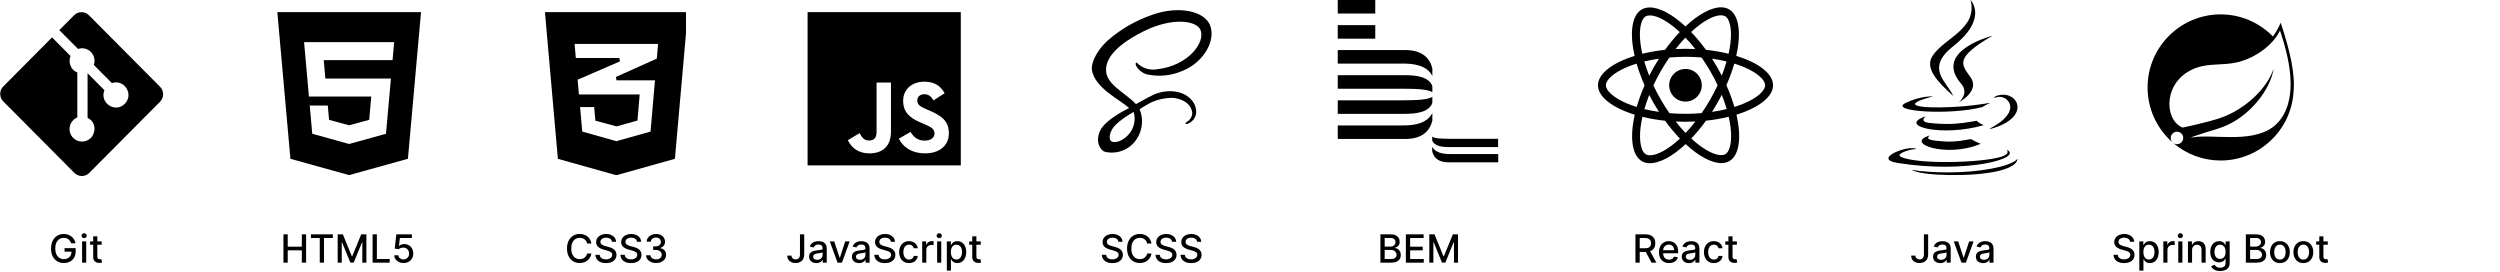<svg width="1028" height="112" viewBox="0 0 1028 112" fill="none" xmlns="http://www.w3.org/2000/svg">
<path d="M29.235 100.04C29.125 99.695 28.977 99.386 28.791 99.114C28.61 98.837 28.392 98.602 28.138 98.409C27.884 98.212 27.594 98.062 27.269 97.96C26.947 97.858 26.592 97.807 26.206 97.807C25.551 97.807 24.96 97.975 24.433 98.312C23.907 98.65 23.49 99.144 23.183 99.796C22.88 100.443 22.729 101.237 22.729 102.176C22.729 103.119 22.882 103.917 23.189 104.568C23.496 105.22 23.916 105.714 24.45 106.051C24.985 106.388 25.592 106.557 26.274 106.557C26.907 106.557 27.458 106.428 27.928 106.17C28.401 105.913 28.767 105.549 29.024 105.08C29.286 104.606 29.416 104.049 29.416 103.409L29.871 103.494H26.541V102.045H31.115V103.369C31.115 104.347 30.907 105.195 30.49 105.915C30.077 106.631 29.505 107.184 28.774 107.574C28.047 107.964 27.214 108.159 26.274 108.159C25.221 108.159 24.297 107.917 23.502 107.432C22.71 106.947 22.092 106.259 21.649 105.369C21.206 104.475 20.985 103.415 20.985 102.188C20.985 101.259 21.113 100.426 21.371 99.688C21.628 98.949 21.99 98.322 22.456 97.807C22.926 97.288 23.477 96.892 24.11 96.619C24.746 96.343 25.441 96.204 26.195 96.204C26.823 96.204 27.409 96.297 27.95 96.483C28.496 96.669 28.981 96.932 29.405 97.273C29.833 97.614 30.187 98.019 30.467 98.489C30.748 98.954 30.937 99.472 31.036 100.04H29.235ZM33.754 108V99.273H35.453V108H33.754ZM34.612 97.926C34.317 97.926 34.063 97.828 33.851 97.631C33.643 97.43 33.538 97.191 33.538 96.915C33.538 96.635 33.643 96.396 33.851 96.199C34.063 95.998 34.317 95.898 34.612 95.898C34.908 95.898 35.16 95.998 35.368 96.199C35.58 96.396 35.686 96.635 35.686 96.915C35.686 97.191 35.58 97.43 35.368 97.631C35.16 97.828 34.908 97.926 34.612 97.926ZM41.813 99.273V100.636H37.045V99.273H41.813ZM38.324 97.182H40.023V105.438C40.023 105.767 40.072 106.015 40.17 106.182C40.269 106.345 40.396 106.456 40.551 106.517C40.71 106.574 40.883 106.602 41.068 106.602C41.205 106.602 41.324 106.593 41.426 106.574C41.529 106.555 41.608 106.54 41.665 106.528L41.972 107.932C41.873 107.97 41.733 108.008 41.551 108.045C41.369 108.087 41.142 108.11 40.869 108.114C40.422 108.121 40.006 108.042 39.619 107.875C39.233 107.708 38.92 107.451 38.682 107.102C38.443 106.754 38.324 106.316 38.324 105.79V97.182Z" fill="black"/>
<g clip-path="url(#clip0_3569_1410)">
<path d="M65.817 35.687L36.572 6.27C35.763 5.457 34.665 5 33.521 5C32.376 5 31.279 5.457 30.469 6.27L24.388 12.381L32.093 20.129C36.14 18.754 39.972 22.651 38.582 26.698L46.009 34.166C51.128 32.392 55.159 38.828 51.314 42.692C47.352 46.676 40.814 42.26 42.939 37.076L36.007 30.115V48.44C39.791 50.326 39.336 54.734 37.365 56.711C36.402 57.679 35.096 58.223 33.734 58.223C32.373 58.223 31.067 57.679 30.104 56.711C27.476 54.064 28.448 49.657 31.787 48.289V29.791C28.676 28.512 28.108 25.168 28.999 23.024L21.403 15.376L1.345 35.55C0.536 36.364 0.081 37.468 0.081 38.619C0.081 39.77 0.536 40.873 1.345 41.687L30.599 71.104C31.408 71.917 32.506 72.374 33.65 72.374C34.794 72.374 35.892 71.917 36.701 71.104L65.817 41.824C66.627 41.01 67.081 39.906 67.081 38.755C67.081 37.605 66.627 36.501 65.817 35.687Z" fill="black"/>
</g>
<path d="M116.555 108V96.364H118.31V101.42H124.112V96.364H125.873V108H124.112V102.926H118.31V108H116.555ZM127.856 97.875V96.364H136.862V97.875H133.231V108H131.481V97.875H127.856ZM138.852 96.364H140.982L144.687 105.409H144.823L148.528 96.364H150.658V108H148.988V99.579H148.88L145.448 107.983H144.062L140.63 99.574H140.522V108H138.852V96.364ZM153.211 108V96.364H154.967V106.489H160.239V108H153.211ZM165.924 108.159C165.212 108.159 164.572 108.023 164.004 107.75C163.439 107.473 162.988 107.095 162.651 106.614C162.314 106.133 162.134 105.583 162.112 104.966H163.816C163.858 105.466 164.079 105.877 164.481 106.199C164.882 106.521 165.363 106.682 165.924 106.682C166.371 106.682 166.767 106.58 167.112 106.375C167.46 106.167 167.733 105.881 167.93 105.517C168.131 105.153 168.231 104.739 168.231 104.273C168.231 103.799 168.129 103.377 167.924 103.006C167.72 102.634 167.437 102.343 167.078 102.131C166.721 101.919 166.312 101.811 165.85 101.807C165.498 101.807 165.144 101.867 164.788 101.989C164.432 102.11 164.144 102.269 163.924 102.466L162.316 102.227L162.97 96.364H169.367V97.869H164.43L164.06 101.125H164.129C164.356 100.905 164.657 100.722 165.032 100.574C165.411 100.426 165.816 100.352 166.248 100.352C166.956 100.352 167.587 100.521 168.14 100.858C168.697 101.195 169.134 101.655 169.453 102.239C169.774 102.818 169.934 103.485 169.93 104.239C169.934 104.992 169.763 105.665 169.418 106.256C169.078 106.847 168.604 107.312 167.998 107.653C167.396 107.991 166.704 108.159 165.924 108.159Z" fill="black"/>
<path d="M114.042 5L119.419 65.3L143.548 72L167.739 65.292L173.124 5H114.047H114.042ZM161.42 24.723H133.121L133.795 32.298H160.75L158.719 55.003L143.548 59.207L128.397 55.003L127.363 43.387H134.787L135.315 49.291L143.552 51.511L143.569 51.506L151.81 49.283L152.664 39.693H127.032L125.039 17.328H162.086L161.424 24.723H161.42Z" fill="black"/>
<path d="M243.188 100.148H241.416C241.347 99.769 241.22 99.436 241.035 99.148C240.849 98.86 240.622 98.615 240.353 98.415C240.084 98.214 239.783 98.062 239.45 97.96C239.12 97.858 238.77 97.807 238.399 97.807C237.728 97.807 237.128 97.975 236.597 98.312C236.071 98.65 235.654 99.144 235.347 99.796C235.044 100.447 234.893 101.242 234.893 102.182C234.893 103.129 235.044 103.928 235.347 104.58C235.654 105.231 236.073 105.723 236.603 106.057C237.133 106.39 237.73 106.557 238.393 106.557C238.76 106.557 239.109 106.508 239.438 106.409C239.772 106.307 240.073 106.157 240.342 105.96C240.611 105.763 240.838 105.523 241.024 105.239C241.213 104.951 241.344 104.621 241.416 104.25L243.188 104.256C243.094 104.828 242.91 105.354 242.637 105.835C242.368 106.312 242.022 106.725 241.597 107.074C241.177 107.419 240.696 107.686 240.154 107.875C239.613 108.064 239.022 108.159 238.381 108.159C237.374 108.159 236.476 107.92 235.688 107.443C234.9 106.962 234.279 106.275 233.825 105.381C233.374 104.487 233.149 103.42 233.149 102.182C233.149 100.939 233.376 99.873 233.83 98.983C234.285 98.089 234.906 97.403 235.694 96.926C236.482 96.445 237.378 96.204 238.381 96.204C238.999 96.204 239.575 96.294 240.109 96.472C240.647 96.646 241.13 96.903 241.558 97.244C241.986 97.581 242.34 97.994 242.62 98.483C242.9 98.968 243.09 99.523 243.188 100.148ZM251.636 99.421C251.575 98.883 251.325 98.466 250.886 98.171C250.446 97.871 249.893 97.722 249.227 97.722C248.749 97.722 248.336 97.797 247.988 97.949C247.64 98.097 247.369 98.301 247.176 98.562C246.986 98.82 246.891 99.114 246.891 99.443C246.891 99.72 246.956 99.958 247.085 100.159C247.217 100.36 247.39 100.528 247.602 100.665C247.818 100.797 248.049 100.909 248.295 101C248.541 101.087 248.778 101.159 249.005 101.216L250.141 101.511C250.513 101.602 250.893 101.725 251.283 101.881C251.674 102.036 252.035 102.241 252.369 102.494C252.702 102.748 252.971 103.062 253.176 103.438C253.384 103.812 253.488 104.261 253.488 104.784C253.488 105.443 253.318 106.028 252.977 106.54C252.64 107.051 252.149 107.455 251.505 107.75C250.865 108.045 250.09 108.193 249.181 108.193C248.31 108.193 247.556 108.055 246.92 107.778C246.283 107.502 245.785 107.11 245.426 106.602C245.066 106.091 244.867 105.485 244.829 104.784H246.59C246.624 105.205 246.761 105.555 246.999 105.835C247.242 106.112 247.551 106.318 247.926 106.455C248.304 106.587 248.719 106.653 249.17 106.653C249.666 106.653 250.107 106.576 250.494 106.42C250.884 106.261 251.191 106.042 251.414 105.761C251.638 105.477 251.749 105.146 251.749 104.767C251.749 104.422 251.651 104.14 251.454 103.92C251.261 103.701 250.997 103.519 250.664 103.375C250.335 103.231 249.961 103.104 249.545 102.994L248.17 102.619C247.238 102.366 246.499 101.992 245.954 101.5C245.412 101.008 245.141 100.356 245.141 99.546C245.141 98.875 245.323 98.29 245.687 97.79C246.051 97.29 246.543 96.901 247.164 96.625C247.785 96.345 248.486 96.204 249.266 96.204C250.054 96.204 250.749 96.343 251.352 96.619C251.958 96.896 252.435 97.276 252.783 97.761C253.132 98.242 253.314 98.796 253.329 99.421H251.636ZM261.933 99.421C261.872 98.883 261.622 98.466 261.183 98.171C260.743 97.871 260.19 97.722 259.524 97.722C259.046 97.722 258.633 97.797 258.285 97.949C257.936 98.097 257.666 98.301 257.472 98.562C257.283 98.82 257.188 99.114 257.188 99.443C257.188 99.72 257.253 99.958 257.381 100.159C257.514 100.36 257.686 100.528 257.899 100.665C258.114 100.797 258.345 100.909 258.592 101C258.838 101.087 259.075 101.159 259.302 101.216L260.438 101.511C260.81 101.602 261.19 101.725 261.58 101.881C261.97 102.036 262.332 102.241 262.666 102.494C262.999 102.748 263.268 103.062 263.472 103.438C263.681 103.812 263.785 104.261 263.785 104.784C263.785 105.443 263.614 106.028 263.274 106.54C262.936 107.051 262.446 107.455 261.802 107.75C261.162 108.045 260.387 108.193 259.478 108.193C258.607 108.193 257.853 108.055 257.217 107.778C256.58 107.502 256.082 107.11 255.722 106.602C255.363 106.091 255.164 105.485 255.126 104.784H256.887C256.921 105.205 257.058 105.555 257.296 105.835C257.539 106.112 257.847 106.318 258.222 106.455C258.601 106.587 259.016 106.653 259.467 106.653C259.963 106.653 260.404 106.576 260.791 106.42C261.181 106.261 261.488 106.042 261.711 105.761C261.935 105.477 262.046 105.146 262.046 104.767C262.046 104.422 261.948 104.14 261.751 103.92C261.558 103.701 261.294 103.519 260.961 103.375C260.631 103.231 260.258 103.104 259.842 102.994L258.467 102.619C257.535 102.366 256.796 101.992 256.251 101.5C255.709 101.008 255.438 100.356 255.438 99.546C255.438 98.875 255.62 98.29 255.984 97.79C256.347 97.29 256.84 96.901 257.461 96.625C258.082 96.345 258.783 96.204 259.563 96.204C260.351 96.204 261.046 96.343 261.649 96.619C262.255 96.896 262.732 97.276 263.08 97.761C263.429 98.242 263.611 98.796 263.626 99.421H261.933ZM269.775 108.159C268.995 108.159 268.298 108.025 267.684 107.756C267.074 107.487 266.591 107.114 266.235 106.636C265.883 106.155 265.694 105.598 265.667 104.966H267.451C267.474 105.311 267.589 105.61 267.798 105.864C268.01 106.114 268.286 106.307 268.627 106.443C268.968 106.58 269.347 106.648 269.764 106.648C270.222 106.648 270.627 106.568 270.979 106.409C271.336 106.25 271.614 106.028 271.815 105.744C272.015 105.456 272.116 105.125 272.116 104.75C272.116 104.36 272.015 104.017 271.815 103.722C271.618 103.422 271.328 103.187 270.945 103.017C270.567 102.847 270.108 102.761 269.57 102.761H268.587V101.33H269.57C270.002 101.33 270.381 101.252 270.707 101.097C271.036 100.941 271.294 100.725 271.479 100.449C271.665 100.169 271.758 99.841 271.758 99.466C271.758 99.106 271.676 98.794 271.514 98.528C271.354 98.26 271.127 98.049 270.832 97.898C270.54 97.746 270.195 97.671 269.798 97.671C269.419 97.671 269.065 97.74 268.735 97.881C268.409 98.017 268.144 98.214 267.94 98.472C267.735 98.725 267.625 99.03 267.61 99.386H265.911C265.93 98.758 266.116 98.204 266.468 97.727C266.824 97.25 267.294 96.877 267.877 96.608C268.461 96.339 269.108 96.204 269.82 96.204C270.567 96.204 271.211 96.35 271.752 96.642C272.298 96.93 272.718 97.314 273.014 97.796C273.313 98.276 273.461 98.803 273.457 99.375C273.461 100.027 273.279 100.58 272.911 101.034C272.548 101.489 272.063 101.794 271.457 101.949V102.04C272.229 102.157 272.828 102.464 273.252 102.96C273.68 103.456 273.892 104.072 273.889 104.807C273.892 105.447 273.714 106.021 273.354 106.528C272.998 107.036 272.512 107.436 271.894 107.727C271.277 108.015 270.57 108.159 269.775 108.159Z" fill="black"/>
<g clip-path="url(#clip1_3569_1410)">
<path d="M277.568 64.806L282.852 5H224.081L224.15 5.776L229.356 64.814L229.4 65.306L253.244 72H253.62L277.518 65.3L277.563 64.809L277.568 64.806ZM253.517 18.062H270.594L270.081 24.092L253.233 31.663L253.515 33.026H269.324L267.504 54.105L253.457 58.042L239.415 54.111L238.531 44.016H244.312L244.776 49.133L244.82 49.63L253.341 51.919H253.708L262.135 49.552L262.176 49.058L262.971 39.605L263.035 38.835H238.048L237.523 32.769L254.948 25.228L254.672 23.86H236.775L236.264 18.054H253.498L253.517 18.062Z" fill="black"/>
</g>
<path d="M328.945 96.364H330.695V104.614C330.695 105.36 330.547 105.998 330.252 106.528C329.96 107.059 329.549 107.464 329.019 107.744C328.488 108.021 327.867 108.159 327.155 108.159C326.5 108.159 325.911 108.04 325.388 107.801C324.869 107.562 324.458 107.216 324.155 106.761C323.856 106.303 323.706 105.746 323.706 105.091H325.45C325.45 105.413 325.524 105.691 325.672 105.926C325.823 106.161 326.03 106.345 326.291 106.477C326.556 106.606 326.859 106.67 327.2 106.67C327.572 106.67 327.886 106.593 328.144 106.438C328.405 106.278 328.604 106.045 328.74 105.739C328.877 105.432 328.945 105.057 328.945 104.614V96.364ZM335.653 108.193C335.1 108.193 334.6 108.091 334.153 107.886C333.707 107.678 333.352 107.377 333.091 106.983C332.833 106.589 332.705 106.106 332.705 105.534C332.705 105.042 332.799 104.636 332.989 104.318C333.178 104 333.434 103.748 333.756 103.562C334.078 103.377 334.438 103.237 334.835 103.142C335.233 103.047 335.638 102.975 336.051 102.926C336.574 102.866 336.998 102.816 337.324 102.778C337.65 102.737 337.886 102.67 338.034 102.58C338.182 102.489 338.256 102.341 338.256 102.136V102.097C338.256 101.6 338.116 101.216 337.835 100.943C337.559 100.67 337.146 100.534 336.597 100.534C336.025 100.534 335.574 100.661 335.244 100.915C334.919 101.165 334.693 101.443 334.568 101.75L332.972 101.386C333.161 100.856 333.438 100.428 333.801 100.102C334.169 99.773 334.591 99.534 335.068 99.386C335.546 99.235 336.047 99.159 336.574 99.159C336.922 99.159 337.292 99.201 337.682 99.284C338.076 99.364 338.443 99.511 338.784 99.727C339.129 99.943 339.411 100.252 339.631 100.653C339.85 101.051 339.96 101.568 339.96 102.205V108H338.301V106.807H338.233C338.123 107.027 337.958 107.242 337.739 107.455C337.519 107.667 337.237 107.843 336.892 107.983C336.547 108.123 336.135 108.193 335.653 108.193ZM336.023 106.83C336.493 106.83 336.894 106.737 337.227 106.551C337.564 106.366 337.82 106.123 337.994 105.824C338.172 105.521 338.261 105.197 338.261 104.852V103.727C338.201 103.788 338.083 103.845 337.909 103.898C337.739 103.947 337.544 103.991 337.324 104.028C337.104 104.062 336.89 104.095 336.682 104.125C336.474 104.152 336.299 104.174 336.159 104.193C335.83 104.235 335.528 104.305 335.256 104.403C334.987 104.502 334.771 104.644 334.608 104.83C334.449 105.011 334.369 105.254 334.369 105.557C334.369 105.977 334.525 106.295 334.835 106.511C335.146 106.723 335.542 106.83 336.023 106.83ZM349.377 99.273L346.212 108H344.394L341.223 99.273H343.047L345.257 105.989H345.348L347.553 99.273H349.377ZM353.263 108.193C352.71 108.193 352.21 108.091 351.763 107.886C351.316 107.678 350.962 107.377 350.7 106.983C350.443 106.589 350.314 106.106 350.314 105.534C350.314 105.042 350.409 104.636 350.598 104.318C350.787 104 351.043 103.748 351.365 103.562C351.687 103.377 352.047 103.237 352.445 103.142C352.842 103.047 353.248 102.975 353.661 102.926C354.183 102.866 354.608 102.816 354.933 102.778C355.259 102.737 355.496 102.67 355.644 102.58C355.791 102.489 355.865 102.341 355.865 102.136V102.097C355.865 101.6 355.725 101.216 355.445 100.943C355.168 100.67 354.755 100.534 354.206 100.534C353.634 100.534 353.183 100.661 352.854 100.915C352.528 101.165 352.303 101.443 352.178 101.75L350.581 101.386C350.77 100.856 351.047 100.428 351.411 100.102C351.778 99.773 352.2 99.534 352.678 99.386C353.155 99.235 353.657 99.159 354.183 99.159C354.532 99.159 354.901 99.201 355.291 99.284C355.685 99.364 356.053 99.511 356.394 99.727C356.738 99.943 357.02 100.252 357.24 100.653C357.46 101.051 357.57 101.568 357.57 102.205V108H355.911V106.807H355.842C355.733 107.027 355.568 107.242 355.348 107.455C355.128 107.667 354.846 107.843 354.502 107.983C354.157 108.123 353.744 108.193 353.263 108.193ZM353.632 106.83C354.102 106.83 354.503 106.737 354.837 106.551C355.174 106.366 355.43 106.123 355.604 105.824C355.782 105.521 355.871 105.197 355.871 104.852V103.727C355.81 103.788 355.693 103.845 355.519 103.898C355.348 103.947 355.153 103.991 354.933 104.028C354.714 104.062 354.5 104.095 354.291 104.125C354.083 104.152 353.909 104.174 353.769 104.193C353.439 104.235 353.138 104.305 352.865 104.403C352.596 104.502 352.38 104.644 352.217 104.83C352.058 105.011 351.979 105.254 351.979 105.557C351.979 105.977 352.134 106.295 352.445 106.511C352.755 106.723 353.151 106.83 353.632 106.83ZM366.315 99.421C366.255 98.883 366.005 98.466 365.565 98.171C365.126 97.871 364.573 97.722 363.906 97.722C363.429 97.722 363.016 97.797 362.668 97.949C362.319 98.097 362.048 98.301 361.855 98.562C361.666 98.82 361.571 99.114 361.571 99.443C361.571 99.72 361.636 99.958 361.764 100.159C361.897 100.36 362.069 100.528 362.281 100.665C362.497 100.797 362.728 100.909 362.975 101C363.221 101.087 363.457 101.159 363.685 101.216L364.821 101.511C365.192 101.602 365.573 101.725 365.963 101.881C366.353 102.036 366.715 102.241 367.048 102.494C367.382 102.748 367.651 103.062 367.855 103.438C368.064 103.812 368.168 104.261 368.168 104.784C368.168 105.443 367.997 106.028 367.656 106.54C367.319 107.051 366.829 107.455 366.185 107.75C365.545 108.045 364.77 108.193 363.861 108.193C362.99 108.193 362.236 108.055 361.6 107.778C360.963 107.502 360.465 107.11 360.105 106.602C359.745 106.091 359.546 105.485 359.509 104.784H361.27C361.304 105.205 361.44 105.555 361.679 105.835C361.921 106.112 362.23 106.318 362.605 106.455C362.984 106.587 363.399 106.653 363.85 106.653C364.346 106.653 364.787 106.576 365.173 106.42C365.564 106.261 365.87 106.042 366.094 105.761C366.317 105.477 366.429 105.146 366.429 104.767C366.429 104.422 366.331 104.14 366.134 103.92C365.94 103.701 365.677 103.519 365.344 103.375C365.014 103.231 364.641 103.104 364.225 102.994L362.85 102.619C361.918 102.366 361.179 101.992 360.634 101.5C360.092 101.008 359.821 100.356 359.821 99.546C359.821 98.875 360.003 98.29 360.367 97.79C360.73 97.29 361.223 96.901 361.844 96.625C362.465 96.345 363.166 96.204 363.946 96.204C364.734 96.204 365.429 96.343 366.031 96.619C366.637 96.896 367.115 97.276 367.463 97.761C367.812 98.242 367.993 98.796 368.009 99.421H366.315ZM373.805 108.176C372.961 108.176 372.234 107.985 371.624 107.602C371.018 107.216 370.552 106.684 370.226 106.006C369.9 105.328 369.737 104.551 369.737 103.676C369.737 102.79 369.904 102.008 370.237 101.33C370.571 100.648 371.04 100.116 371.646 99.733C372.252 99.35 372.966 99.159 373.788 99.159C374.451 99.159 375.042 99.282 375.561 99.528C376.08 99.771 376.499 100.112 376.817 100.551C377.139 100.991 377.33 101.504 377.391 102.091H375.737C375.646 101.682 375.438 101.33 375.112 101.034C374.79 100.739 374.359 100.591 373.817 100.591C373.343 100.591 372.929 100.716 372.573 100.966C372.22 101.212 371.946 101.564 371.749 102.023C371.552 102.477 371.453 103.015 371.453 103.636C371.453 104.273 371.55 104.822 371.743 105.284C371.936 105.746 372.209 106.104 372.561 106.358C372.917 106.612 373.336 106.739 373.817 106.739C374.139 106.739 374.43 106.68 374.692 106.562C374.957 106.441 375.179 106.269 375.357 106.045C375.538 105.822 375.665 105.553 375.737 105.239H377.391C377.33 105.803 377.146 106.307 376.84 106.75C376.533 107.193 376.122 107.542 375.607 107.795C375.095 108.049 374.495 108.176 373.805 108.176ZM379.207 108V99.273H380.85V100.659H380.94C381.1 100.189 381.38 99.82 381.781 99.551C382.187 99.278 382.645 99.142 383.156 99.142C383.262 99.142 383.387 99.146 383.531 99.153C383.679 99.161 383.795 99.171 383.878 99.182V100.807C383.81 100.788 383.689 100.767 383.514 100.744C383.34 100.718 383.166 100.705 382.992 100.705C382.59 100.705 382.232 100.79 381.918 100.96C381.607 101.127 381.361 101.36 381.179 101.659C380.997 101.955 380.906 102.292 380.906 102.67V108H379.207ZM385.348 108V99.273H387.047V108H385.348ZM386.206 97.926C385.911 97.926 385.657 97.828 385.445 97.631C385.236 97.43 385.132 97.191 385.132 96.915C385.132 96.635 385.236 96.396 385.445 96.199C385.657 95.998 385.911 95.898 386.206 95.898C386.502 95.898 386.753 95.998 386.962 96.199C387.174 96.396 387.28 96.635 387.28 96.915C387.28 97.191 387.174 97.43 386.962 97.631C386.753 97.828 386.502 97.926 386.206 97.926ZM389.332 111.273V99.273H390.992V100.688H391.134C391.232 100.506 391.374 100.295 391.56 100.057C391.745 99.818 392.003 99.61 392.332 99.432C392.662 99.25 393.098 99.159 393.639 99.159C394.344 99.159 394.973 99.337 395.526 99.693C396.079 100.049 396.512 100.562 396.827 101.233C397.145 101.903 397.304 102.71 397.304 103.653C397.304 104.597 397.147 105.405 396.832 106.08C396.518 106.75 396.086 107.267 395.537 107.631C394.988 107.991 394.361 108.17 393.656 108.17C393.126 108.17 392.692 108.081 392.355 107.903C392.022 107.725 391.761 107.517 391.571 107.278C391.382 107.04 391.236 106.828 391.134 106.642H391.031V111.273H389.332ZM390.997 103.636C390.997 104.25 391.086 104.788 391.264 105.25C391.442 105.712 391.7 106.074 392.037 106.335C392.374 106.593 392.787 106.722 393.276 106.722C393.783 106.722 394.207 106.587 394.548 106.318C394.889 106.045 395.147 105.676 395.321 105.21C395.499 104.744 395.588 104.22 395.588 103.636C395.588 103.061 395.501 102.544 395.327 102.085C395.156 101.627 394.899 101.265 394.554 101C394.213 100.735 393.787 100.602 393.276 100.602C392.783 100.602 392.367 100.729 392.026 100.983C391.689 101.237 391.433 101.591 391.259 102.045C391.084 102.5 390.997 103.03 390.997 103.636ZM403.281 99.273V100.636H398.514V99.273H403.281ZM399.793 97.182H401.492V105.438C401.492 105.767 401.541 106.015 401.639 106.182C401.738 106.345 401.865 106.456 402.02 106.517C402.179 106.574 402.351 106.602 402.537 106.602C402.673 106.602 402.793 106.593 402.895 106.574C402.997 106.555 403.077 106.54 403.134 106.528L403.44 107.932C403.342 107.97 403.202 108.008 403.02 108.045C402.838 108.087 402.611 108.11 402.338 108.114C401.891 108.121 401.475 108.042 401.088 107.875C400.702 107.708 400.389 107.451 400.151 107.102C399.912 106.754 399.793 106.316 399.793 105.79V97.182Z" fill="black"/>
<g clip-path="url(#clip2_3569_1410)">
<path d="M332.081 5V68H395.081V5H332.081ZM366.365 54.134C366.365 60.266 362.765 63.064 357.52 63.064C352.781 63.064 350.039 60.617 348.633 57.65L353.456 54.739C354.384 56.384 355.228 57.777 357.267 57.777C359.208 57.777 360.445 57.017 360.445 54.05V33.927H366.365V54.134ZM380.372 63.064C374.873 63.064 371.315 60.448 369.586 57.017L374.409 54.233C375.675 56.3 377.334 57.833 380.245 57.833C382.692 57.833 384.267 56.609 384.267 54.908C384.267 52.883 382.664 52.166 379.95 50.97L378.473 50.337C374.198 48.523 371.372 46.231 371.372 41.408C371.372 36.964 374.761 33.589 380.034 33.589C383.803 33.589 386.503 34.897 388.444 38.328L383.831 41.281C382.819 39.467 381.722 38.75 380.02 38.75C378.29 38.75 377.194 39.847 377.194 41.281C377.194 43.053 378.29 43.77 380.836 44.881L382.312 45.514C387.347 47.666 390.173 49.873 390.173 54.823C390.173 60.139 385.983 63.064 380.372 63.064Z" fill="black"/>
</g>
<path d="M459.878 99.421C459.817 98.883 459.567 98.466 459.128 98.171C458.689 97.871 458.136 97.722 457.469 97.722C456.992 97.722 456.579 97.797 456.23 97.949C455.882 98.097 455.611 98.301 455.418 98.562C455.228 98.82 455.134 99.114 455.134 99.443C455.134 99.72 455.198 99.958 455.327 100.159C455.459 100.36 455.632 100.528 455.844 100.665C456.06 100.797 456.291 100.909 456.537 101C456.783 101.087 457.02 101.159 457.247 101.216L458.384 101.511C458.755 101.602 459.136 101.725 459.526 101.881C459.916 102.036 460.278 102.241 460.611 102.494C460.944 102.748 461.213 103.062 461.418 103.438C461.626 103.812 461.73 104.261 461.73 104.784C461.73 105.443 461.56 106.028 461.219 106.54C460.882 107.051 460.391 107.455 459.747 107.75C459.107 108.045 458.332 108.193 457.423 108.193C456.552 108.193 455.798 108.055 455.162 107.778C454.526 107.502 454.028 107.11 453.668 106.602C453.308 106.091 453.109 105.485 453.071 104.784H454.832C454.867 105.205 455.003 105.555 455.242 105.835C455.484 106.112 455.793 106.318 456.168 106.455C456.546 106.587 456.961 106.653 457.412 106.653C457.908 106.653 458.35 106.576 458.736 106.42C459.126 106.261 459.433 106.042 459.656 105.761C459.88 105.477 459.992 105.146 459.992 104.767C459.992 104.422 459.893 104.14 459.696 103.92C459.503 103.701 459.24 103.519 458.906 103.375C458.577 103.231 458.204 103.104 457.787 102.994L456.412 102.619C455.48 102.366 454.742 101.992 454.196 101.5C453.654 101.008 453.384 100.356 453.384 99.546C453.384 98.875 453.565 98.29 453.929 97.79C454.293 97.29 454.785 96.901 455.406 96.625C456.028 96.345 456.728 96.204 457.509 96.204C458.296 96.204 458.992 96.343 459.594 96.619C460.2 96.896 460.677 97.276 461.026 97.761C461.374 98.242 461.556 98.796 461.571 99.421H459.878ZM473.493 100.148H471.72C471.652 99.769 471.525 99.436 471.34 99.148C471.154 98.86 470.927 98.615 470.658 98.415C470.389 98.214 470.088 98.062 469.754 97.96C469.425 97.858 469.074 97.807 468.703 97.807C468.033 97.807 467.432 97.975 466.902 98.312C466.376 98.65 465.959 99.144 465.652 99.796C465.349 100.447 465.198 101.242 465.198 102.182C465.198 103.129 465.349 103.928 465.652 104.58C465.959 105.231 466.377 105.723 466.908 106.057C467.438 106.39 468.035 106.557 468.698 106.557C469.065 106.557 469.413 106.508 469.743 106.409C470.076 106.307 470.377 106.157 470.646 105.96C470.915 105.763 471.143 105.523 471.328 105.239C471.518 104.951 471.648 104.621 471.72 104.25L473.493 104.256C473.398 104.828 473.215 105.354 472.942 105.835C472.673 106.312 472.326 106.725 471.902 107.074C471.482 107.419 471.001 107.686 470.459 107.875C469.917 108.064 469.326 108.159 468.686 108.159C467.679 108.159 466.781 107.92 465.993 107.443C465.205 106.962 464.584 106.275 464.129 105.381C463.679 104.487 463.453 103.42 463.453 102.182C463.453 100.939 463.68 99.873 464.135 98.983C464.59 98.089 465.211 97.403 465.999 96.926C466.787 96.445 467.682 96.204 468.686 96.204C469.304 96.204 469.879 96.294 470.413 96.472C470.951 96.646 471.434 96.903 471.862 97.244C472.29 97.581 472.645 97.994 472.925 98.483C473.205 98.968 473.395 99.523 473.493 100.148ZM481.94 99.421C481.88 98.883 481.63 98.466 481.19 98.171C480.751 97.871 480.198 97.722 479.531 97.722C479.054 97.722 478.641 97.797 478.293 97.949C477.944 98.097 477.673 98.301 477.48 98.562C477.291 98.82 477.196 99.114 477.196 99.443C477.196 99.72 477.261 99.958 477.389 100.159C477.522 100.36 477.694 100.528 477.906 100.665C478.122 100.797 478.353 100.909 478.6 101C478.846 101.087 479.082 101.159 479.31 101.216L480.446 101.511C480.817 101.602 481.198 101.725 481.588 101.881C481.978 102.036 482.34 102.241 482.673 102.494C483.007 102.748 483.276 103.062 483.48 103.438C483.689 103.812 483.793 104.261 483.793 104.784C483.793 105.443 483.622 106.028 483.281 106.54C482.944 107.051 482.454 107.455 481.81 107.75C481.17 108.045 480.395 108.193 479.486 108.193C478.615 108.193 477.861 108.055 477.225 107.778C476.588 107.502 476.09 107.11 475.73 106.602C475.37 106.091 475.171 105.485 475.134 104.784H476.895C476.929 105.205 477.065 105.555 477.304 105.835C477.546 106.112 477.855 106.318 478.23 106.455C478.609 106.587 479.024 106.653 479.475 106.653C479.971 106.653 480.412 106.576 480.798 106.42C481.189 106.261 481.495 106.042 481.719 105.761C481.942 105.477 482.054 105.146 482.054 104.767C482.054 104.422 481.956 104.14 481.759 103.92C481.565 103.701 481.302 103.519 480.969 103.375C480.639 103.231 480.266 103.104 479.85 102.994L478.475 102.619C477.543 102.366 476.804 101.992 476.259 101.5C475.717 101.008 475.446 100.356 475.446 99.546C475.446 98.875 475.628 98.29 475.992 97.79C476.355 97.29 476.848 96.901 477.469 96.625C478.09 96.345 478.791 96.204 479.571 96.204C480.359 96.204 481.054 96.343 481.656 96.619C482.262 96.896 482.74 97.276 483.088 97.761C483.437 98.242 483.618 98.796 483.634 99.421H481.94ZM492.237 99.421C492.177 98.883 491.927 98.466 491.487 98.171C491.048 97.871 490.495 97.722 489.828 97.722C489.351 97.722 488.938 97.797 488.59 97.949C488.241 98.097 487.97 98.301 487.777 98.562C487.588 98.82 487.493 99.114 487.493 99.443C487.493 99.72 487.557 99.958 487.686 100.159C487.819 100.36 487.991 100.528 488.203 100.665C488.419 100.797 488.65 100.909 488.896 101C489.143 101.087 489.379 101.159 489.607 101.216L490.743 101.511C491.114 101.602 491.495 101.725 491.885 101.881C492.275 102.036 492.637 102.241 492.97 102.494C493.304 102.748 493.573 103.062 493.777 103.438C493.985 103.812 494.09 104.261 494.09 104.784C494.09 105.443 493.919 106.028 493.578 106.54C493.241 107.051 492.751 107.455 492.107 107.75C491.466 108.045 490.692 108.193 489.783 108.193C488.912 108.193 488.158 108.055 487.521 107.778C486.885 107.502 486.387 107.11 486.027 106.602C485.667 106.091 485.468 105.485 485.43 104.784H487.192C487.226 105.205 487.362 105.555 487.601 105.835C487.843 106.112 488.152 106.318 488.527 106.455C488.906 106.587 489.321 106.653 489.771 106.653C490.268 106.653 490.709 106.576 491.095 106.42C491.485 106.261 491.792 106.042 492.016 105.761C492.239 105.477 492.351 105.146 492.351 104.767C492.351 104.422 492.252 104.14 492.055 103.92C491.862 103.701 491.599 103.519 491.266 103.375C490.936 103.231 490.563 103.104 490.146 102.994L488.771 102.619C487.84 102.366 487.101 101.992 486.555 101.5C486.014 101.008 485.743 100.356 485.743 99.546C485.743 98.875 485.925 98.29 486.288 97.79C486.652 97.29 487.145 96.901 487.766 96.625C488.387 96.345 489.088 96.204 489.868 96.204C490.656 96.204 491.351 96.343 491.953 96.619C492.559 96.896 493.037 97.276 493.385 97.761C493.734 98.242 493.915 98.796 493.93 99.421H492.237Z" fill="black"/>
<path d="M473.939 39.153C472.932 39.616 471.828 40.219 469.62 41.431C468.782 41.902 467.907 42.373 467.092 42.817C467.036 42.761 466.977 42.69 466.921 42.631C462.551 37.962 454.469 34.664 454.813 28.393C454.94 26.109 455.725 20.113 470.334 12.831C482.356 6.905 491.922 8.547 493.574 12.188C495.948 17.378 488.447 27.037 476.031 28.437C474.656 28.716 473.237 28.682 471.878 28.339C470.519 27.995 469.254 27.351 468.177 26.453C467.52 25.738 467.421 25.697 467.178 25.839C466.778 26.048 467.036 26.695 467.178 27.066C467.652 27.923 468.293 28.677 469.063 29.283C469.833 29.889 470.716 30.334 471.661 30.592C476.547 31.648 481.641 31.143 486.225 29.149C493.75 26.237 499.625 18.14 497.904 11.352C496.177 4.47 484.753 2.201 473.945 6.04C467.177 8.321 460.923 11.912 455.541 16.608C449.587 22.177 448.644 27.018 449.03 29.044C450.416 36.241 460.336 40.925 464.314 44.394C464.105 44.509 463.929 44.603 463.772 44.693C461.787 45.679 454.22 49.635 452.334 53.818C450.192 58.558 452.677 61.956 454.318 62.413C456.792 63.005 459.389 62.81 461.747 61.855C464.105 60.901 466.105 59.233 467.469 57.086C468.628 55.306 469.339 53.272 469.543 51.158C469.747 49.043 469.437 46.911 468.64 44.942C469.11 44.567 469.612 44.233 470.139 43.944C471.152 43.345 472.117 42.754 472.974 42.298C475.906 40.925 479.106 40.217 482.343 40.227C489.14 41.027 490.482 45.267 490.224 47.053C490.104 47.687 489.849 48.287 489.477 48.814C489.105 49.341 488.624 49.782 488.068 50.108C487.597 50.407 487.439 50.508 487.481 50.721C487.538 51.035 487.766 51.02 488.166 50.964C489.187 50.641 490.087 50.017 490.747 49.174C491.407 48.33 491.796 47.307 491.864 46.238C492.073 42.051 488.08 37.457 481.012 37.499C478.895 37.503 476.8 37.92 474.843 38.728C474.529 38.858 474.224 38.998 473.929 39.147L473.939 39.153ZM463.837 55.566C461.58 58.022 458.439 58.95 457.082 58.164C455.617 57.327 456.197 53.694 458.967 51.096C460.607 49.618 462.38 48.294 464.264 47.141C464.592 46.931 465.078 46.655 465.662 46.303L465.819 46.218L466.163 46.008C466.657 47.664 466.702 49.422 466.293 51.102C465.884 52.781 465.037 54.322 463.837 55.566Z" fill="black"/>
<path d="M567.625 108V96.364H571.886C572.712 96.364 573.396 96.5 573.938 96.773C574.479 97.042 574.885 97.407 575.153 97.869C575.422 98.328 575.557 98.845 575.557 99.421C575.557 99.905 575.468 100.314 575.29 100.648C575.112 100.977 574.873 101.242 574.574 101.443C574.278 101.64 573.953 101.784 573.597 101.875V101.989C573.983 102.008 574.36 102.133 574.727 102.364C575.099 102.591 575.405 102.915 575.648 103.335C575.89 103.756 576.011 104.267 576.011 104.869C576.011 105.464 575.871 105.998 575.591 106.472C575.314 106.941 574.886 107.314 574.307 107.591C573.727 107.864 572.987 108 572.085 108H567.625ZM569.381 106.494H571.915C572.756 106.494 573.358 106.331 573.722 106.006C574.085 105.68 574.267 105.273 574.267 104.784C574.267 104.417 574.174 104.08 573.989 103.773C573.803 103.466 573.538 103.222 573.193 103.04C572.852 102.858 572.447 102.767 571.977 102.767H569.381V106.494ZM569.381 101.398H571.733C572.127 101.398 572.481 101.322 572.796 101.17C573.114 101.019 573.366 100.807 573.551 100.534C573.741 100.258 573.835 99.932 573.835 99.557C573.835 99.076 573.667 98.672 573.33 98.347C572.993 98.021 572.475 97.858 571.778 97.858H569.381V101.398ZM578.094 108V96.364H585.389V97.875H579.85V101.42H585.009V102.926H579.85V106.489H585.457V108H578.094ZM587.734 96.364H589.865L593.57 105.409H593.706L597.411 96.364H599.541V108H597.871V99.579H597.763L594.331 107.983H592.945L589.513 99.574H589.405V108H587.734V96.364Z" fill="black"/>
<g clip-path="url(#clip3_3569_1410)">
<path d="M550.081 10.332H565.511V15.895H550.081V10.332ZM550.081 0H565.511V5.563H550.081V0ZM577.765 20.584H550.081V26.147H576.728C579.645 26.147 586.452 26.227 588.981 31.234V28.134C587.749 23.207 584.118 20.584 577.765 20.584H577.765ZM577.829 30.916H550.081V36.479H576.728C583.211 36.479 587.295 36.797 588.981 37.91V35.446C587.684 31.552 582.238 30.916 577.83 30.916H577.829ZM577.765 57.142H550.081V51.579H576.728C579.645 51.579 586.452 51.5 588.981 46.493V49.592C587.749 54.52 584.118 57.142 577.765 57.142H577.765ZM577.829 46.811H550.081V41.248H576.728C583.211 41.248 587.295 40.93 588.981 39.817V42.281C587.684 46.175 582.238 46.811 577.83 46.811H577.829ZM595.723 66.759H616.081V63.342H596.307C594.556 63.342 590.407 63.262 588.916 60.322V62.229C589.629 65.169 591.834 66.759 595.723 66.759ZM595.659 60.48H616.016V57.063H596.307C592.352 57.063 589.888 56.904 588.916 56.189V57.699C589.694 60.083 593 60.48 595.658 60.48H595.659Z" fill="black"/>
</g>
<path d="M672.492 108V96.364H676.64C677.542 96.364 678.29 96.519 678.884 96.829C679.483 97.14 679.93 97.57 680.225 98.119C680.521 98.665 680.668 99.296 680.668 100.011C680.668 100.723 680.519 101.35 680.22 101.892C679.924 102.43 679.477 102.848 678.879 103.148C678.284 103.447 677.536 103.597 676.634 103.597H673.492V102.085H676.475C677.043 102.085 677.506 102.004 677.862 101.841C678.221 101.678 678.485 101.441 678.651 101.131C678.818 100.82 678.901 100.447 678.901 100.011C678.901 99.572 678.816 99.191 678.646 98.869C678.479 98.547 678.216 98.301 677.856 98.131C677.5 97.956 677.032 97.869 676.453 97.869H674.248V108H672.492ZM678.237 102.75L681.112 108H679.112L676.293 102.75H678.237ZM686.32 108.176C685.461 108.176 684.72 107.992 684.099 107.625C683.481 107.254 683.004 106.733 682.667 106.062C682.334 105.388 682.167 104.598 682.167 103.693C682.167 102.799 682.334 102.011 682.667 101.33C683.004 100.648 683.474 100.116 684.076 99.733C684.682 99.35 685.39 99.159 686.201 99.159C686.694 99.159 687.171 99.24 687.633 99.403C688.095 99.566 688.51 99.822 688.877 100.17C689.245 100.519 689.534 100.972 689.747 101.528C689.959 102.081 690.065 102.754 690.065 103.545V104.148H683.127V102.875H688.4C688.4 102.428 688.309 102.032 688.127 101.688C687.945 101.339 687.69 101.064 687.36 100.864C687.034 100.663 686.652 100.562 686.212 100.562C685.735 100.562 685.319 100.68 684.962 100.915C684.61 101.146 684.337 101.449 684.144 101.824C683.955 102.195 683.86 102.598 683.86 103.034V104.028C683.86 104.612 683.962 105.108 684.167 105.517C684.375 105.926 684.665 106.239 685.036 106.455C685.408 106.667 685.841 106.773 686.337 106.773C686.659 106.773 686.953 106.727 687.218 106.636C687.483 106.542 687.712 106.402 687.906 106.216C688.099 106.03 688.247 105.801 688.349 105.528L689.957 105.818C689.828 106.292 689.597 106.706 689.264 107.062C688.934 107.415 688.519 107.689 688.019 107.886C687.523 108.08 686.957 108.176 686.32 108.176ZM694.489 108.193C693.936 108.193 693.436 108.091 692.989 107.886C692.542 107.678 692.188 107.377 691.927 106.983C691.669 106.589 691.541 106.106 691.541 105.534C691.541 105.042 691.635 104.636 691.825 104.318C692.014 104 692.27 103.748 692.592 103.562C692.914 103.377 693.274 103.237 693.671 103.142C694.069 103.047 694.474 102.975 694.887 102.926C695.41 102.866 695.834 102.816 696.16 102.778C696.486 102.737 696.722 102.67 696.87 102.58C697.018 102.489 697.092 102.341 697.092 102.136V102.097C697.092 101.6 696.952 101.216 696.671 100.943C696.395 100.67 695.982 100.534 695.433 100.534C694.861 100.534 694.41 100.661 694.08 100.915C693.755 101.165 693.529 101.443 693.404 101.75L691.808 101.386C691.997 100.856 692.274 100.428 692.637 100.102C693.005 99.773 693.427 99.534 693.904 99.386C694.381 99.235 694.883 99.159 695.41 99.159C695.758 99.159 696.128 99.201 696.518 99.284C696.912 99.364 697.279 99.511 697.62 99.727C697.965 99.943 698.247 100.252 698.467 100.653C698.686 101.051 698.796 101.568 698.796 102.205V108H697.137V106.807H697.069C696.959 107.027 696.794 107.242 696.575 107.455C696.355 107.667 696.073 107.843 695.728 107.983C695.383 108.123 694.97 108.193 694.489 108.193ZM694.859 106.83C695.328 106.83 695.73 106.737 696.063 106.551C696.4 106.366 696.656 106.123 696.83 105.824C697.008 105.521 697.097 105.197 697.097 104.852V103.727C697.037 103.788 696.919 103.845 696.745 103.898C696.575 103.947 696.38 103.991 696.16 104.028C695.94 104.062 695.726 104.095 695.518 104.125C695.31 104.152 695.135 104.174 694.995 104.193C694.666 104.235 694.364 104.305 694.092 104.403C693.823 104.502 693.607 104.644 693.444 104.83C693.285 105.011 693.205 105.254 693.205 105.557C693.205 105.977 693.361 106.295 693.671 106.511C693.982 106.723 694.378 106.83 694.859 106.83ZM704.735 108.176C703.89 108.176 703.163 107.985 702.553 107.602C701.947 107.216 701.481 106.684 701.156 106.006C700.83 105.328 700.667 104.551 700.667 103.676C700.667 102.79 700.834 102.008 701.167 101.33C701.5 100.648 701.97 100.116 702.576 99.733C703.182 99.35 703.896 99.159 704.718 99.159C705.381 99.159 705.972 99.282 706.491 99.528C707.01 99.771 707.428 100.112 707.747 100.551C708.069 100.991 708.26 101.504 708.32 102.091H706.667C706.576 101.682 706.368 101.33 706.042 101.034C705.72 100.739 705.288 100.591 704.747 100.591C704.273 100.591 703.858 100.716 703.502 100.966C703.15 101.212 702.875 101.564 702.678 102.023C702.481 102.477 702.383 103.015 702.383 103.636C702.383 104.273 702.479 104.822 702.673 105.284C702.866 105.746 703.139 106.104 703.491 106.358C703.847 106.612 704.265 106.739 704.747 106.739C705.069 106.739 705.36 106.68 705.622 106.562C705.887 106.441 706.108 106.269 706.286 106.045C706.468 105.822 706.595 105.553 706.667 105.239H708.32C708.26 105.803 708.076 106.307 707.769 106.75C707.462 107.193 707.051 107.542 706.536 107.795C706.025 108.049 705.425 108.176 704.735 108.176ZM714.211 99.273V100.636H709.444V99.273H714.211ZM710.722 97.182H712.421V105.438C712.421 105.767 712.47 106.015 712.569 106.182C712.667 106.345 712.794 106.456 712.95 106.517C713.109 106.574 713.281 106.602 713.467 106.602C713.603 106.602 713.722 106.593 713.825 106.574C713.927 106.555 714.006 106.54 714.063 106.528L714.37 107.932C714.272 107.97 714.131 108.008 713.95 108.045C713.768 108.087 713.541 108.11 713.268 108.114C712.821 108.121 712.404 108.042 712.018 107.875C711.631 107.708 711.319 107.451 711.08 107.102C710.842 106.754 710.722 106.316 710.722 105.79V97.182Z" fill="black"/>
<g clip-path="url(#clip4_3569_1410)">
<path d="M729.081 35.067C729.081 30.297 723.108 25.776 713.949 22.974C716.064 13.641 715.125 6.213 710.985 3.834C709.982 3.272 708.847 2.989 707.697 3.015V6.285C708.372 6.285 708.915 6.42 709.371 6.669C711.366 7.815 712.233 12.171 711.558 17.778C711.396 19.158 711.132 20.61 710.808 22.092C707.741 21.353 704.628 20.819 701.49 20.493C699.621 17.914 697.581 15.462 695.385 13.155C700.17 8.709 704.661 6.273 707.715 6.273V3C703.677 3 698.394 5.877 693.051 10.866C687.711 5.91 682.425 3.06 678.39 3.06V6.33C681.429 6.33 685.935 8.754 690.72 13.17C688.665 15.33 686.61 17.778 684.657 20.493C681.513 20.815 678.394 21.354 675.324 22.107C675 20.702 674.744 19.283 674.559 17.853C673.869 12.243 674.721 7.887 676.704 6.729C677.142 6.465 677.715 6.345 678.39 6.345V3.075C677.16 3.075 676.041 3.339 675.075 3.894C670.95 6.273 670.026 13.683 672.153 22.989C663.024 25.809 657.081 30.312 657.081 35.067C657.081 39.837 663.054 44.358 672.213 47.157C670.098 56.493 671.037 63.921 675.177 66.297C676.131 66.855 677.247 67.119 678.477 67.119C682.515 67.119 687.798 64.242 693.141 59.253C698.481 64.212 703.764 67.059 707.802 67.059C708.96 67.084 710.104 66.8 711.117 66.237C715.242 63.861 716.166 56.451 714.039 47.145C723.138 44.343 729.081 39.822 729.081 35.067ZM709.971 25.278C709.401 27.24 708.74 29.174 707.991 31.074C706.765 28.688 705.418 26.366 703.956 24.117C706.041 24.426 708.051 24.807 709.974 25.278H709.971ZM703.251 40.908C702.152 42.826 700.972 44.697 699.714 46.515C695.311 46.903 690.882 46.908 686.478 46.53C683.952 42.922 681.743 39.101 679.875 35.112C681.74 31.113 683.94 27.28 686.451 23.652C690.853 23.263 695.281 23.257 699.684 23.634C700.902 25.38 702.093 27.246 703.236 29.214C704.352 31.134 705.366 33.084 706.29 35.052C705.356 37.044 704.342 38.997 703.251 40.908ZM707.991 39C708.783 40.965 709.461 42.933 710.016 44.841C708.096 45.312 706.068 45.708 703.971 46.014C705.427 43.744 706.768 41.403 707.991 39ZM693.111 54.66C691.746 53.25 690.381 51.681 689.031 49.962C690.351 50.022 691.701 50.067 693.066 50.067C694.446 50.067 695.811 50.037 697.146 49.962C695.826 51.681 694.461 53.25 693.111 54.66ZM682.191 46.014C680.168 45.721 678.16 45.334 676.173 44.856C676.716 42.963 677.391 41.01 678.153 39.06C678.756 40.23 679.389 41.406 680.079 42.582C680.769 43.755 681.471 44.901 682.191 46.014ZM693.036 15.474C694.401 16.884 695.766 18.453 697.116 20.172C695.796 20.112 694.446 20.067 693.081 20.067C691.701 20.067 690.336 20.097 689.001 20.172C690.321 18.453 691.686 16.884 693.036 15.474ZM682.176 24.12C680.721 26.385 679.379 28.721 678.156 31.119C677.386 29.206 676.71 27.257 676.131 25.278C678.051 24.822 680.079 24.426 682.176 24.12ZM668.895 42.492C663.699 40.278 660.339 37.371 660.339 35.067C660.339 32.763 663.699 29.841 668.895 27.642C670.155 27.099 671.535 26.613 672.96 26.16C673.797 29.034 674.898 32.028 676.26 35.097C674.974 37.984 673.887 40.954 673.005 43.989C671.611 43.557 670.24 43.058 668.895 42.492ZM676.791 63.462C674.796 62.322 673.929 57.96 674.604 52.356C674.766 50.976 675.03 49.521 675.354 48.039C678.228 48.744 681.369 49.287 684.672 49.641C686.542 52.22 688.581 54.672 690.777 56.979C685.992 61.425 681.501 63.861 678.447 63.861C677.871 63.867 677.302 63.731 676.791 63.465V63.462ZM711.603 52.281C712.293 57.888 711.441 62.247 709.458 63.405C709.02 63.669 708.447 63.786 707.772 63.786C704.733 63.786 700.227 61.365 695.442 56.946C697.629 54.648 699.655 52.202 701.505 49.626C704.65 49.304 707.768 48.765 710.838 48.012C711.177 49.494 711.438 50.916 711.603 52.281ZM717.252 42.492C715.992 43.035 714.612 43.521 713.187 43.974C712.29 40.924 711.187 37.938 709.887 35.037C711.237 31.986 712.32 29.007 713.142 26.145C714.54 26.578 715.917 27.078 717.267 27.642C722.463 29.856 725.823 32.763 725.823 35.067C725.808 37.371 722.448 40.293 717.252 42.492Z" fill="black"/>
<path d="M693.066 41.775C694.845 41.775 696.551 41.068 697.809 39.81C699.067 38.552 699.774 36.846 699.774 35.067C699.774 33.288 699.067 31.582 697.809 30.324C696.551 29.066 694.845 28.359 693.066 28.359C691.287 28.359 689.581 29.066 688.323 30.324C687.065 31.582 686.358 33.288 686.358 35.067C686.358 36.846 687.065 38.552 688.323 39.81C689.581 41.068 691.287 41.775 693.066 41.775Z" fill="black"/>
</g>
<path d="M791.109 96.364H792.859V104.614C792.859 105.36 792.711 105.998 792.416 106.528C792.124 107.059 791.713 107.464 791.183 107.744C790.652 108.021 790.031 108.159 789.319 108.159C788.664 108.159 788.075 108.04 787.552 107.801C787.033 107.562 786.622 107.216 786.319 106.761C786.02 106.303 785.87 105.746 785.87 105.091H787.614C787.614 105.413 787.688 105.691 787.836 105.926C787.988 106.161 788.194 106.345 788.455 106.477C788.72 106.606 789.024 106.67 789.364 106.67C789.736 106.67 790.05 106.593 790.308 106.438C790.569 106.278 790.768 106.045 790.904 105.739C791.041 105.432 791.109 105.057 791.109 104.614V96.364ZM797.818 108.193C797.265 108.193 796.765 108.091 796.318 107.886C795.871 107.678 795.516 107.377 795.255 106.983C794.997 106.589 794.869 106.106 794.869 105.534C794.869 105.042 794.963 104.636 795.153 104.318C795.342 104 795.598 103.748 795.92 103.562C796.242 103.377 796.602 103.237 796.999 103.142C797.397 103.047 797.802 102.975 798.215 102.926C798.738 102.866 799.162 102.816 799.488 102.778C799.814 102.737 800.051 102.67 800.198 102.58C800.346 102.489 800.42 102.341 800.42 102.136V102.097C800.42 101.6 800.28 101.216 799.999 100.943C799.723 100.67 799.31 100.534 798.761 100.534C798.189 100.534 797.738 100.661 797.408 100.915C797.083 101.165 796.857 101.443 796.732 101.75L795.136 101.386C795.325 100.856 795.602 100.428 795.965 100.102C796.333 99.773 796.755 99.534 797.232 99.386C797.71 99.235 798.211 99.159 798.738 99.159C799.086 99.159 799.456 99.201 799.846 99.284C800.24 99.364 800.607 99.511 800.948 99.727C801.293 99.943 801.575 100.252 801.795 100.653C802.015 101.051 802.124 101.568 802.124 102.205V108H800.465V106.807H800.397C800.287 107.027 800.122 107.242 799.903 107.455C799.683 107.667 799.401 107.843 799.056 107.983C798.711 108.123 798.299 108.193 797.818 108.193ZM798.187 106.83C798.657 106.83 799.058 106.737 799.391 106.551C799.729 106.366 799.984 106.123 800.158 105.824C800.337 105.521 800.426 105.197 800.426 104.852V103.727C800.365 103.788 800.247 103.845 800.073 103.898C799.903 103.947 799.708 103.991 799.488 104.028C799.268 104.062 799.054 104.095 798.846 104.125C798.638 104.152 798.463 104.174 798.323 104.193C797.994 104.235 797.693 104.305 797.42 104.403C797.151 104.502 796.935 104.644 796.772 104.83C796.613 105.011 796.533 105.254 796.533 105.557C796.533 105.977 796.689 106.295 796.999 106.511C797.31 106.723 797.706 106.83 798.187 106.83ZM811.541 99.273L808.376 108H806.558L803.387 99.273H805.211L807.421 105.989H807.512L809.717 99.273H811.541ZM815.427 108.193C814.874 108.193 814.374 108.091 813.927 107.886C813.48 107.678 813.126 107.377 812.864 106.983C812.607 106.589 812.478 106.106 812.478 105.534C812.478 105.042 812.573 104.636 812.762 104.318C812.952 104 813.207 103.748 813.529 103.562C813.851 103.377 814.211 103.237 814.609 103.142C815.006 103.047 815.412 102.975 815.825 102.926C816.347 102.866 816.772 102.816 817.097 102.778C817.423 102.737 817.66 102.67 817.808 102.58C817.955 102.489 818.029 102.341 818.029 102.136V102.097C818.029 101.6 817.889 101.216 817.609 100.943C817.332 100.67 816.919 100.534 816.37 100.534C815.798 100.534 815.347 100.661 815.018 100.915C814.692 101.165 814.467 101.443 814.342 101.75L812.745 101.386C812.935 100.856 813.211 100.428 813.575 100.102C813.942 99.773 814.364 99.534 814.842 99.386C815.319 99.235 815.821 99.159 816.347 99.159C816.696 99.159 817.065 99.201 817.455 99.284C817.849 99.364 818.217 99.511 818.558 99.727C818.902 99.943 819.185 100.252 819.404 100.653C819.624 101.051 819.734 101.568 819.734 102.205V108H818.075V106.807H818.006C817.897 107.027 817.732 107.242 817.512 107.455C817.292 107.667 817.01 107.843 816.666 107.983C816.321 108.123 815.908 108.193 815.427 108.193ZM815.796 106.83C816.266 106.83 816.667 106.737 817.001 106.551C817.338 106.366 817.594 106.123 817.768 105.824C817.946 105.521 818.035 105.197 818.035 104.852V103.727C817.974 103.788 817.857 103.845 817.683 103.898C817.512 103.947 817.317 103.991 817.097 104.028C816.878 104.062 816.664 104.095 816.455 104.125C816.247 104.152 816.073 104.174 815.933 104.193C815.603 104.235 815.302 104.305 815.029 104.403C814.76 104.502 814.544 104.644 814.381 104.83C814.222 105.011 814.143 105.254 814.143 105.557C814.143 105.977 814.298 106.295 814.609 106.511C814.919 106.723 815.315 106.83 815.796 106.83Z" fill="black"/>
<path d="M793.638 55.676C793.638 55.676 790.884 57.281 795.593 57.818C801.299 58.475 804.217 58.383 810.499 57.186C810.499 57.186 812.149 58.23 814.459 59.132C800.363 65.169 782.561 58.77 793.636 55.676H793.638ZM791.912 47.801C791.912 47.801 788.818 50.085 793.53 50.564C799.639 51.197 804.44 51.257 812.772 49.653C812.772 49.653 813.922 50.814 815.74 51.455C798.7 56.434 779.715 51.842 791.914 47.801H791.912ZM806.431 34.432C809.899 38.428 805.516 42.026 805.516 42.026C805.516 42.026 814.329 37.465 810.286 31.772C806.503 26.451 803.596 23.816 819.297 14.708C819.297 14.708 794.653 20.862 806.429 34.434L806.431 34.432ZM825.066 61.513C825.066 61.513 827.107 63.187 822.827 64.49C814.693 66.949 788.971 67.687 781.823 64.582C779.258 63.468 784.073 61.911 785.585 61.594C787.167 61.243 788.069 61.315 788.069 61.315C785.209 59.299 769.601 65.263 780.138 66.974C808.884 71.638 832.529 64.876 825.066 61.513ZM794.961 39.634C794.961 39.634 781.873 42.739 790.319 43.864C793.894 44.343 801.009 44.239 807.642 43.677C813.053 43.218 818.494 42.246 818.494 42.246C818.494 42.246 816.583 43.065 815.2 44.017C801.909 47.509 776.236 45.88 783.63 42.307C789.876 39.294 794.961 39.634 794.961 39.634ZM818.433 52.758C831.933 45.727 825.687 38.988 821.34 39.904C820.271 40.113 819.792 40.316 819.792 40.316C819.792 40.316 820.179 39.692 820.942 39.425C829.566 36.389 836.199 48.364 818.163 53.111C818.163 53.1 818.377 52.925 818.433 52.76V52.758ZM810.288 0C810.288 0 817.767 7.477 803.187 18.983C791.505 28.217 800.525 33.48 803.187 39.492C796.367 33.338 791.363 27.927 794.716 22.887C799.648 15.469 813.301 11.882 810.288 0ZM796.284 71.777C809.246 72.596 829.154 71.309 829.638 65.18C829.638 65.18 828.722 67.5 818.912 69.35C807.851 71.435 794.198 71.188 786.1 69.853C786.1 69.853 787.765 71.224 796.282 71.777H796.284Z" fill="black"/>
<path d="M875.87 99.421C875.81 98.883 875.56 98.466 875.12 98.171C874.681 97.871 874.128 97.722 873.461 97.722C872.984 97.722 872.571 97.797 872.222 97.949C871.874 98.097 871.603 98.301 871.41 98.562C871.22 98.82 871.126 99.114 871.126 99.443C871.126 99.72 871.19 99.958 871.319 100.159C871.452 100.36 871.624 100.528 871.836 100.665C872.052 100.797 872.283 100.909 872.529 101C872.775 101.087 873.012 101.159 873.239 101.216L874.376 101.511C874.747 101.602 875.128 101.725 875.518 101.881C875.908 102.036 876.27 102.241 876.603 102.494C876.936 102.748 877.205 103.062 877.41 103.438C877.618 103.812 877.722 104.261 877.722 104.784C877.722 105.443 877.552 106.028 877.211 106.54C876.874 107.051 876.383 107.455 875.739 107.75C875.099 108.045 874.325 108.193 873.416 108.193C872.544 108.193 871.791 108.055 871.154 107.778C870.518 107.502 870.02 107.11 869.66 106.602C869.3 106.091 869.101 105.485 869.063 104.784H870.825C870.859 105.205 870.995 105.555 871.234 105.835C871.476 106.112 871.785 106.318 872.16 106.455C872.539 106.587 872.953 106.653 873.404 106.653C873.9 106.653 874.342 106.576 874.728 106.42C875.118 106.261 875.425 106.042 875.649 105.761C875.872 105.477 875.984 105.146 875.984 104.767C875.984 104.422 875.885 104.14 875.688 103.92C875.495 103.701 875.232 103.519 874.899 103.375C874.569 103.231 874.196 103.104 873.779 102.994L872.404 102.619C871.472 102.366 870.734 101.992 870.188 101.5C869.647 101.008 869.376 100.356 869.376 99.546C869.376 98.875 869.558 98.29 869.921 97.79C870.285 97.29 870.777 96.901 871.399 96.625C872.02 96.345 872.72 96.204 873.501 96.204C874.289 96.204 874.984 96.343 875.586 96.619C876.192 96.896 876.669 97.276 877.018 97.761C877.366 98.242 877.548 98.796 877.563 99.421H875.87ZM879.684 111.273V99.273H881.343V100.688H881.485C881.584 100.506 881.726 100.295 881.911 100.057C882.097 99.818 882.354 99.61 882.684 99.432C883.014 99.25 883.449 99.159 883.991 99.159C884.695 99.159 885.324 99.337 885.877 99.693C886.43 100.049 886.864 100.562 887.178 101.233C887.497 101.903 887.656 102.71 887.656 103.653C887.656 104.597 887.498 105.405 887.184 106.08C886.87 106.75 886.438 107.267 885.889 107.631C885.339 107.991 884.712 108.17 884.008 108.17C883.478 108.17 883.044 108.081 882.707 107.903C882.373 107.725 882.112 107.517 881.923 107.278C881.733 107.04 881.587 106.828 881.485 106.642H881.383V111.273H879.684ZM881.349 103.636C881.349 104.25 881.438 104.788 881.616 105.25C881.794 105.712 882.051 106.074 882.389 106.335C882.726 106.593 883.139 106.722 883.627 106.722C884.135 106.722 884.559 106.587 884.9 106.318C885.241 106.045 885.498 105.676 885.673 105.21C885.851 104.744 885.94 104.22 885.94 103.636C885.94 103.061 885.853 102.544 885.678 102.085C885.508 101.627 885.25 101.265 884.906 101C884.565 100.735 884.139 100.602 883.627 100.602C883.135 100.602 882.718 100.729 882.377 100.983C882.04 101.237 881.784 101.591 881.61 102.045C881.436 102.5 881.349 103.03 881.349 103.636ZM889.559 108V99.273H891.201V100.659H891.292C891.451 100.189 891.731 99.82 892.133 99.551C892.538 99.278 892.997 99.142 893.508 99.142C893.614 99.142 893.739 99.146 893.883 99.153C894.031 99.161 894.146 99.171 894.229 99.182V100.807C894.161 100.788 894.04 100.767 893.866 100.744C893.692 100.718 893.517 100.705 893.343 100.705C892.942 100.705 892.584 100.79 892.269 100.96C891.959 101.127 891.712 101.36 891.531 101.659C891.349 101.955 891.258 102.292 891.258 102.67V108H889.559ZM895.7 108V99.273H897.399V108H895.7ZM896.558 97.926C896.262 97.926 896.008 97.828 895.796 97.631C895.588 97.43 895.484 97.191 895.484 96.915C895.484 96.635 895.588 96.396 895.796 96.199C896.008 95.998 896.262 95.898 896.558 95.898C896.853 95.898 897.105 95.998 897.313 96.199C897.525 96.396 897.631 96.635 897.631 96.915C897.631 97.191 897.525 97.43 897.313 97.631C897.105 97.828 896.853 97.926 896.558 97.926ZM901.383 102.818V108H899.684V99.273H901.315V100.693H901.423C901.623 100.231 901.938 99.86 902.366 99.579C902.798 99.299 903.341 99.159 903.997 99.159C904.591 99.159 905.112 99.284 905.559 99.534C906.006 99.78 906.353 100.148 906.599 100.636C906.845 101.125 906.968 101.729 906.968 102.449V108H905.269V102.653C905.269 102.021 905.104 101.527 904.775 101.17C904.445 100.811 903.993 100.631 903.417 100.631C903.023 100.631 902.673 100.716 902.366 100.886C902.063 101.057 901.822 101.307 901.644 101.636C901.47 101.962 901.383 102.356 901.383 102.818ZM912.906 111.455C912.212 111.455 911.616 111.364 911.116 111.182C910.62 111 910.214 110.759 909.9 110.46C909.586 110.161 909.351 109.833 909.195 109.477L910.656 108.875C910.758 109.042 910.894 109.218 911.065 109.403C911.239 109.593 911.474 109.754 911.769 109.886C912.069 110.019 912.453 110.085 912.923 110.085C913.567 110.085 914.099 109.928 914.519 109.614C914.94 109.303 915.15 108.807 915.15 108.125V106.409H915.042C914.94 106.595 914.792 106.801 914.599 107.028C914.409 107.256 914.148 107.453 913.815 107.619C913.481 107.786 913.048 107.869 912.514 107.869C911.824 107.869 911.203 107.708 910.65 107.386C910.101 107.061 909.665 106.581 909.343 105.949C909.025 105.312 908.866 104.53 908.866 103.602C908.866 102.674 909.023 101.879 909.337 101.216C909.656 100.553 910.091 100.045 910.644 99.693C911.197 99.337 911.824 99.159 912.525 99.159C913.067 99.159 913.504 99.25 913.837 99.432C914.171 99.61 914.43 99.818 914.616 100.057C914.805 100.295 914.951 100.506 915.053 100.688H915.178V99.273H916.843V108.193C916.843 108.943 916.669 109.559 916.32 110.04C915.972 110.521 915.5 110.877 914.906 111.108C914.315 111.339 913.648 111.455 912.906 111.455ZM912.889 106.46C913.377 106.46 913.79 106.347 914.127 106.119C914.468 105.888 914.726 105.559 914.9 105.131C915.078 104.699 915.167 104.182 915.167 103.58C915.167 102.992 915.08 102.475 914.906 102.028C914.731 101.581 914.476 101.233 914.139 100.983C913.801 100.729 913.385 100.602 912.889 100.602C912.377 100.602 911.951 100.735 911.61 101C911.269 101.261 911.012 101.617 910.837 102.068C910.667 102.519 910.582 103.023 910.582 103.58C910.582 104.152 910.669 104.653 910.843 105.085C911.017 105.517 911.275 105.854 911.616 106.097C911.961 106.339 912.385 106.46 912.889 106.46ZM923.492 108V96.364H927.754C928.579 96.364 929.263 96.5 929.805 96.773C930.346 97.042 930.752 97.407 931.021 97.869C931.29 98.328 931.424 98.845 931.424 99.421C931.424 99.905 931.335 100.314 931.157 100.648C930.979 100.977 930.74 101.242 930.441 101.443C930.146 101.64 929.82 101.784 929.464 101.875V101.989C929.85 102.008 930.227 102.133 930.595 102.364C930.966 102.591 931.273 102.915 931.515 103.335C931.757 103.756 931.879 104.267 931.879 104.869C931.879 105.464 931.738 105.998 931.458 106.472C931.182 106.941 930.754 107.314 930.174 107.591C929.595 107.864 928.854 108 927.953 108H923.492ZM925.248 106.494H927.782C928.623 106.494 929.225 106.331 929.589 106.006C929.953 105.68 930.134 105.273 930.134 104.784C930.134 104.417 930.042 104.08 929.856 103.773C929.67 103.466 929.405 103.222 929.06 103.04C928.72 102.858 928.314 102.767 927.845 102.767H925.248V106.494ZM925.248 101.398H927.6C927.994 101.398 928.348 101.322 928.663 101.17C928.981 101.019 929.233 100.807 929.418 100.534C929.608 100.258 929.703 99.932 929.703 99.557C929.703 99.076 929.534 98.672 929.197 98.347C928.86 98.021 928.343 97.858 927.646 97.858H925.248V101.398ZM937.501 108.176C936.683 108.176 935.969 107.989 935.359 107.614C934.749 107.239 934.275 106.714 933.938 106.04C933.601 105.366 933.433 104.578 933.433 103.676C933.433 102.771 933.601 101.979 933.938 101.301C934.275 100.623 934.749 100.097 935.359 99.722C935.969 99.347 936.683 99.159 937.501 99.159C938.319 99.159 939.033 99.347 939.643 99.722C940.253 100.097 940.726 100.623 941.063 101.301C941.4 101.979 941.569 102.771 941.569 103.676C941.569 104.578 941.4 105.366 941.063 106.04C940.726 106.714 940.253 107.239 939.643 107.614C939.033 107.989 938.319 108.176 937.501 108.176ZM937.506 106.75C938.037 106.75 938.476 106.61 938.825 106.33C939.173 106.049 939.431 105.676 939.597 105.21C939.768 104.744 939.853 104.231 939.853 103.67C939.853 103.114 939.768 102.602 939.597 102.136C939.431 101.667 939.173 101.29 938.825 101.006C938.476 100.722 938.037 100.58 937.506 100.58C936.972 100.58 936.529 100.722 936.177 101.006C935.828 101.29 935.569 101.667 935.399 102.136C935.232 102.602 935.149 103.114 935.149 103.67C935.149 104.231 935.232 104.744 935.399 105.21C935.569 105.676 935.828 106.049 936.177 106.33C936.529 106.61 936.972 106.75 937.506 106.75ZM947.141 108.176C946.323 108.176 945.609 107.989 944.999 107.614C944.39 107.239 943.916 106.714 943.579 106.04C943.242 105.366 943.073 104.578 943.073 103.676C943.073 102.771 943.242 101.979 943.579 101.301C943.916 100.623 944.39 100.097 944.999 99.722C945.609 99.347 946.323 99.159 947.141 99.159C947.96 99.159 948.674 99.347 949.283 99.722C949.893 100.097 950.367 100.623 950.704 101.301C951.041 101.979 951.21 102.771 951.21 103.676C951.21 104.578 951.041 105.366 950.704 106.04C950.367 106.714 949.893 107.239 949.283 107.614C948.674 107.989 947.96 108.176 947.141 108.176ZM947.147 106.75C947.677 106.75 948.117 106.61 948.465 106.33C948.814 106.049 949.071 105.676 949.238 105.21C949.408 104.744 949.494 104.231 949.494 103.67C949.494 103.114 949.408 102.602 949.238 102.136C949.071 101.667 948.814 101.29 948.465 101.006C948.117 100.722 947.677 100.58 947.147 100.58C946.613 100.58 946.17 100.722 945.818 101.006C945.469 101.29 945.21 101.667 945.039 102.136C944.872 102.602 944.789 103.114 944.789 103.67C944.789 104.231 944.872 104.744 945.039 105.21C945.21 105.676 945.469 106.049 945.818 106.33C946.17 106.61 946.613 106.75 947.147 106.75ZM957.18 99.273V100.636H952.413V99.273H957.18ZM953.691 97.182H955.39V105.438C955.39 105.767 955.439 106.015 955.538 106.182C955.636 106.345 955.763 106.456 955.918 106.517C956.078 106.574 956.25 106.602 956.435 106.602C956.572 106.602 956.691 106.593 956.793 106.574C956.896 106.555 956.975 106.54 957.032 106.528L957.339 107.932C957.24 107.97 957.1 108.008 956.918 108.045C956.737 108.087 956.509 108.11 956.237 108.114C955.79 108.121 955.373 108.042 954.987 107.875C954.6 107.708 954.288 107.451 954.049 107.102C953.81 106.754 953.691 106.316 953.691 105.79V97.182Z" fill="black"/>
<path d="M937.696 49.176C930.289 59.043 914.473 55.713 904.33 56.19C904.33 56.19 902.533 56.292 900.727 56.589C900.727 56.589 901.411 56.298 902.284 55.995C909.406 53.532 912.772 53.037 917.101 50.814C925.231 46.65 933.325 37.575 934.972 28.149C931.876 37.215 922.462 45.018 913.891 48.186C908.026 50.352 897.415 52.458 897.412 52.458C897.268 52.384 897.125 52.308 896.983 52.23C889.768 48.72 889.558 33.09 902.665 28.053C908.413 25.845 913.906 27.057 920.119 25.578C926.743 24.003 934.417 19.038 937.534 12.546C941.029 22.92 945.229 39.144 937.696 49.176ZM937.822 9.336C936.984 11.345 935.912 13.248 934.627 15.006C931.835 12.128 928.493 9.84 924.799 8.278C921.106 6.716 917.136 5.912 913.126 5.913C896.557 5.913 883.081 19.389 883.081 35.955C883.079 40.087 883.932 44.175 885.587 47.962C887.242 51.748 889.662 55.151 892.696 57.957L893.356 58.539C892.875 58.057 892.605 57.404 892.605 56.723C892.606 56.042 892.877 55.389 893.358 54.908C893.84 54.427 894.493 54.157 895.174 54.157C895.855 54.157 896.508 54.427 896.989 54.909C897.471 55.39 897.741 56.043 897.741 56.724C897.742 57.405 897.471 58.058 896.99 58.54C896.509 59.021 895.856 59.292 895.175 59.293C894.494 59.293 893.841 59.023 893.359 58.542L893.806 58.938C899.207 63.504 906.053 66.007 913.126 66C928.96 66 941.965 53.676 943.078 38.124C943.9 30.507 941.65 20.835 937.822 9.336Z" fill="black"/>
<defs>
<clipPath id="clip0_3569_1410">
<rect width="67" height="77" fill="white" transform="translate(0.081)"/>
</clipPath>
<clipPath id="clip1_3569_1410">
<rect width="58" height="67" fill="white" transform="translate(224.081 5)"/>
</clipPath>
<clipPath id="clip2_3569_1410">
<rect width="63" height="72" fill="white" transform="translate(332.081)"/>
</clipPath>
<clipPath id="clip3_3569_1410">
<rect width="66" height="67" fill="white" transform="translate(550.081)"/>
</clipPath>
<clipPath id="clip4_3569_1410">
<rect width="72" height="72" fill="white" transform="translate(657.081)"/>
</clipPath>
</defs>
</svg>
